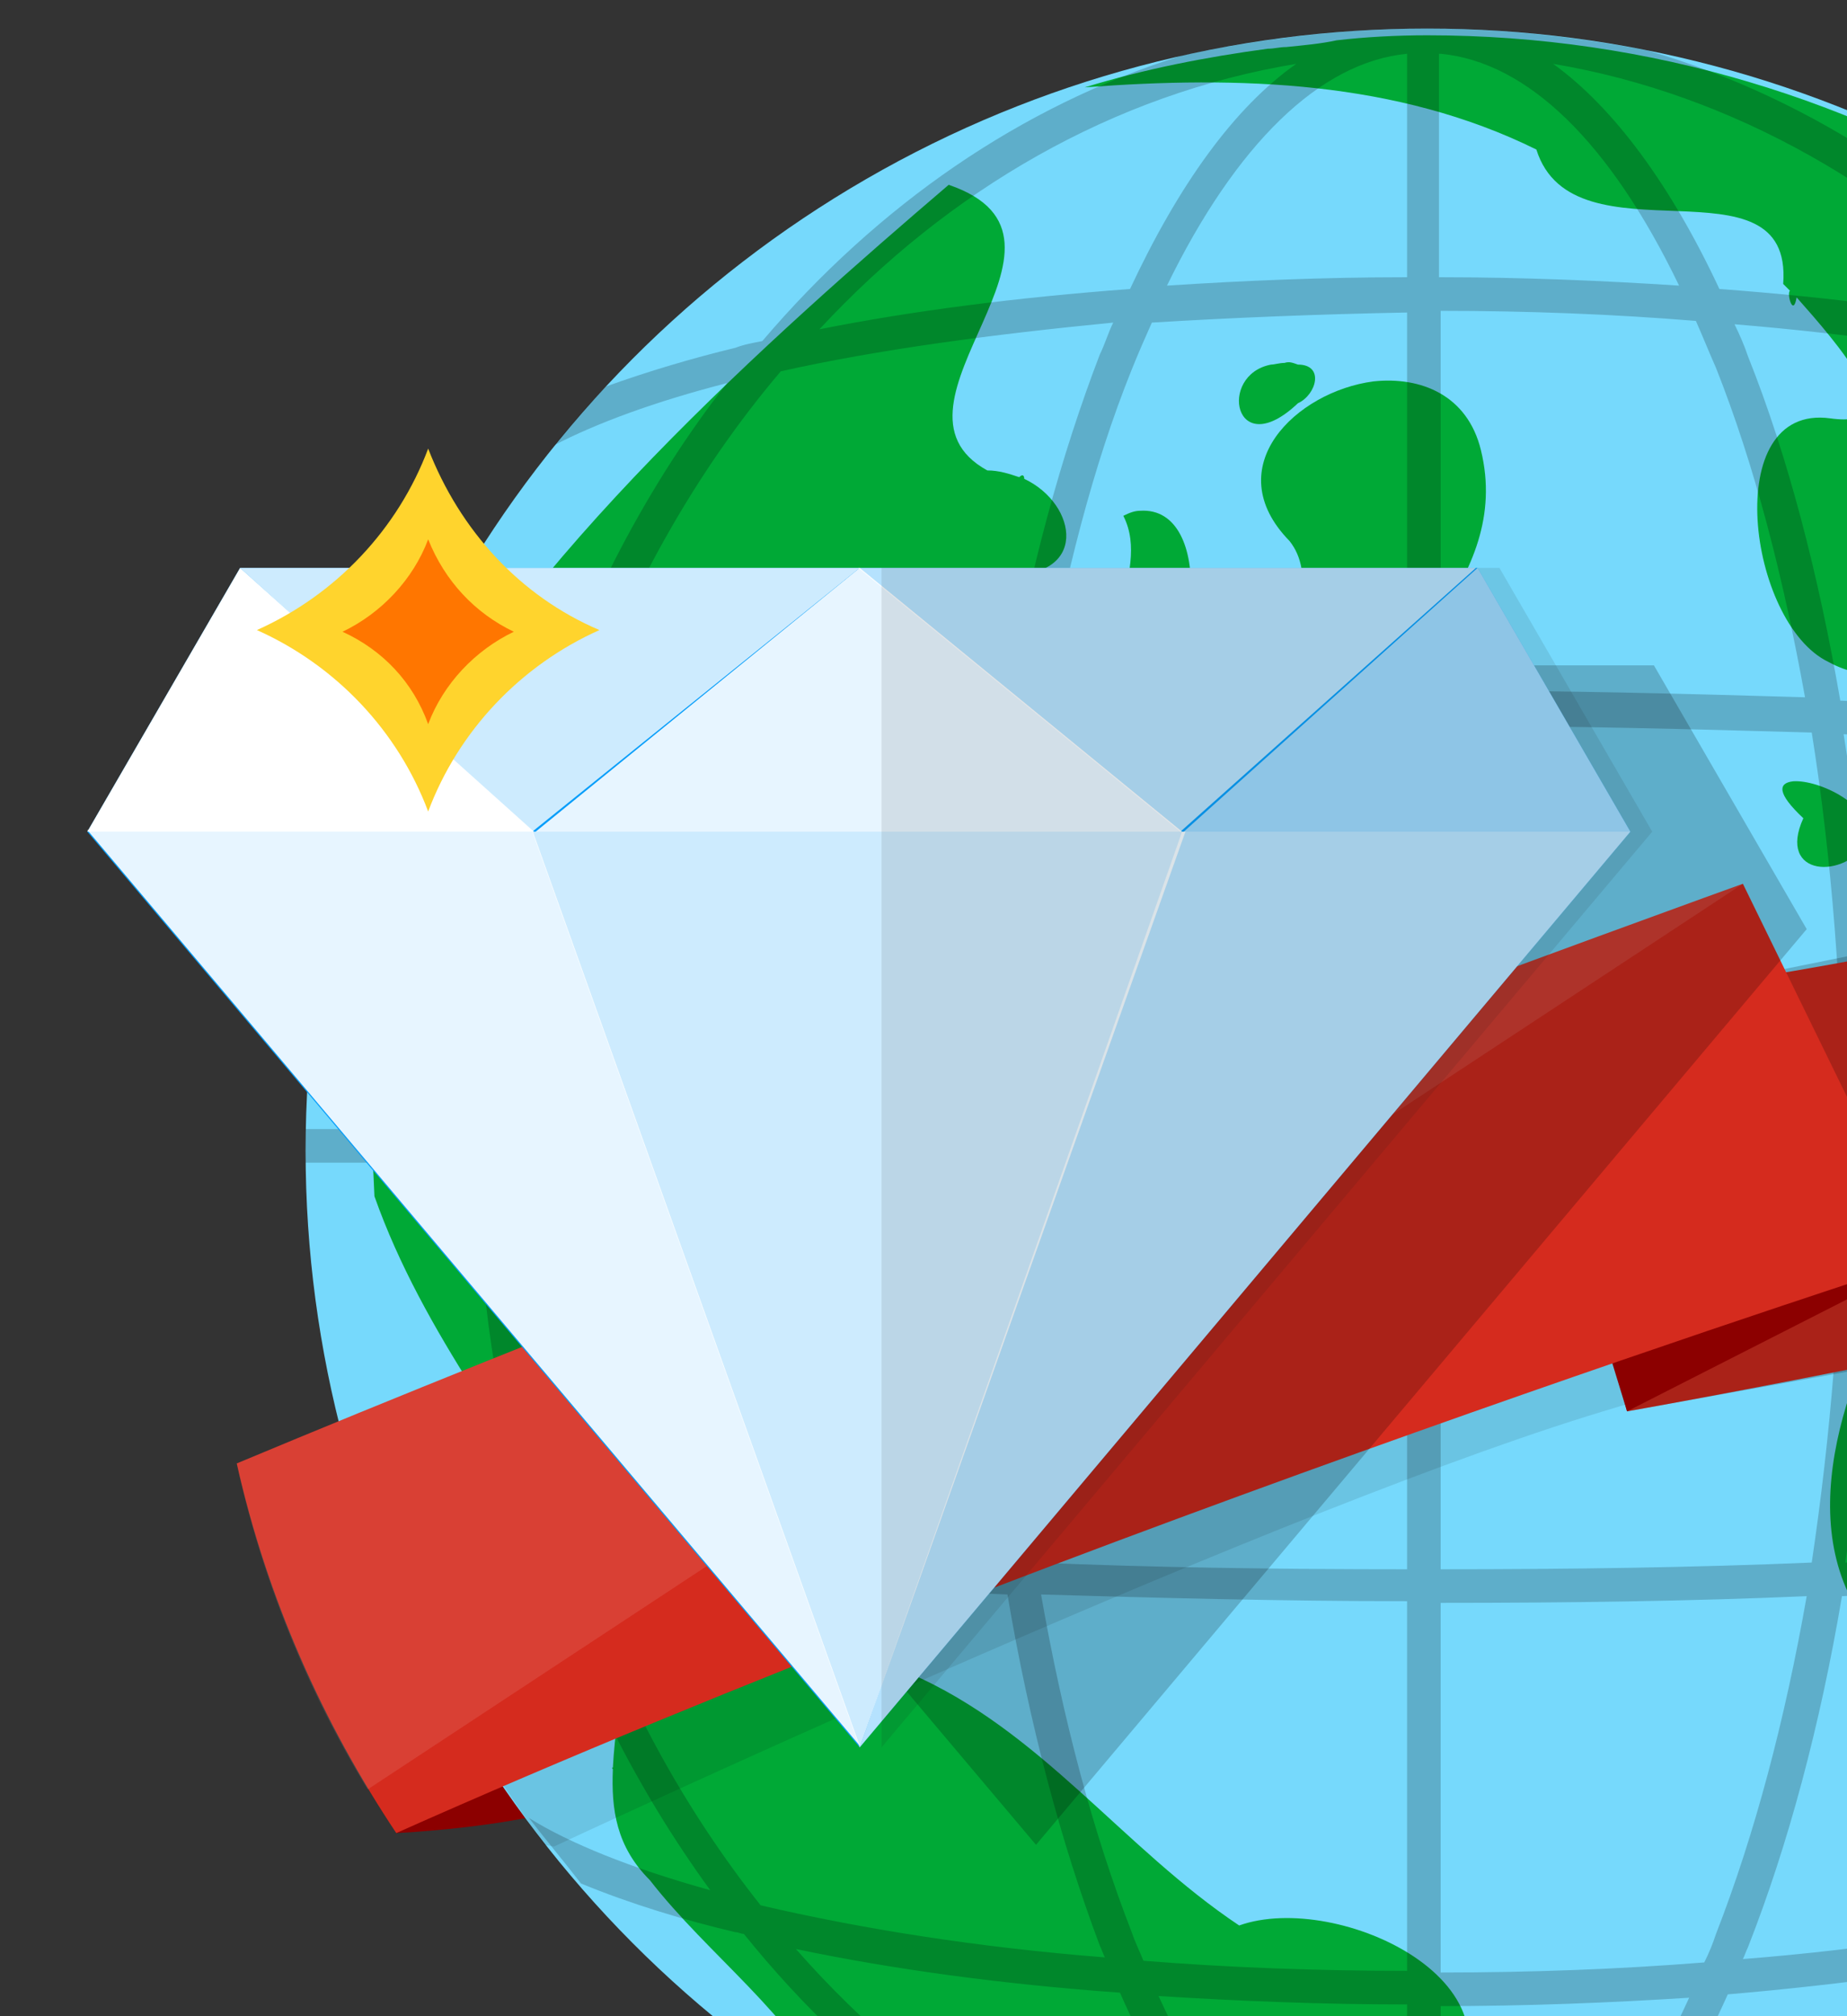 <svg baseProfile="basic" xmlns="http://www.w3.org/2000/svg" xmlns:xlink="http://www.w3.org/1999/xlink" width="110" height="120" viewBox="0 0 110 120"><rect x="0" y="0" width="110" height="120" fill="#333333" stroke="none"/><defs><path id="a" d="M0 0h110v120H0z"/></defs><clipPath id="b"><use xlink:href="#a" overflow="visible"/></clipPath><g clip-path="url(#b)"><path fill="#B5261B" d="M153.7 46.7s-4.1-.2-9.3.5c-5.1.6 3.8 17.3 3.8 17.3l8.3-5.8-2.8-12z"/><path fill="#8C0000" d="M23.6 109.1s6.6-.3 10.5-1.6c3.8-1.3-2.9-8.5-2.9-8.5l-8.3 1.9.7 8.2z"/><circle fill="#76D9FC" cx="85" cy="68.5" r="66.8"/><path fill-rule="evenodd" clip-rule="evenodd" fill="#00A936" d="M41.9 81.6c-.4-.2-.9-.3-1.2-.3-.4-.1-.8-.1-1.1 0-.9.3-1 1.2 1.5 2.7.7.9 1.9 1.7 3 1.2.7-1.9-.7-3-2.2-3.5v-.1zM52.2 62.6c.1.1.2.3.3.3h.1c.7.2 1.3-.5.8-.5-.2 0-.6 0-1.2.2zM67.7 56.8c-1.1.2-1.3.9 1 2.4.3-.1 2.2-.5 1.1.7 3.4-2.1-.3-3.4-2.1-3.1zM67.7 41.7c3.8-1.5 4.7-11.6.2-11.3-.3 0-.6.1-1 .3 1.8 3.5-2.5 8 .8 11zM111.3 50c.3-2.1-3-3.6-4.5-3.5-.9.1-1 .7.6 2.2-1.6 3.5 2.5 3.7 3.9 1.3zM77.3 24c1.1-.5 1.6-2.3 0-2.3-.3-.1-.5-.2-.8-.1-.3 0-.6.1-.8.1-3.2.6-2.2 5.9 1.6 2.3z"/><path fill-rule="evenodd" clip-rule="evenodd" fill="#00A936" d="M81.8 22.7c-4.6.6-9.3 5.1-5 9.5 3.1 3.9-4.5 11.7 2.7 13.8 2.8-6.4 10.6-11.4 8.7-19.2-.8-3.3-3.6-4.4-6.4-4.1z"/><path fill="#00A936" d="M73.8 114.6C66.9 110 62 103 54.2 99.6c-6.3-6.1-20.5-2.3-20.2-13.9.7-5.5-3.8-8.1-7.1-10.7-2.5-8.5 13-11.6 13.2-2.3 5.1-.3 6.9-9.2 12.8-10.5 3-2.6 11.2.2 8.3-5.2 2.9-2.8 11.5-2.7 7.3-9.2-1.4-6.4-9.2-9.4-11.8-2.2-7.1 1.9-4.2-13.5 3-11.4 5.2.3 4.5-4.2 1.3-5.7 0-.2-.1-.3-.3-.1-.6-.2-1.2-.4-1.9-.4-7.1-3.9 7.1-13.8-2.3-17-10.3 8.8-25.9 22.6-32.2 35.5-2.8 8.1-2.4 16.2-2 24.7 2.9 8.2 8.5 15 12.9 22.4 2.8 3.6 1.5 7.7 1.3 11.6-.1 0 0 .1 0 .1-.1 2.4.2 4.6 2.2 6.6 3.5 4.5 8.5 8 11 13.2 5.6 3.5 11.7 6.1 18.2 7.9.7-.3 2.1-.7 7.3-1.2v-.1c0-1.5 7.1-3.8 10.7-6.4 5.9-7.1-6.2-12.8-12.1-10.7zM136.2 111.7c9.9-11.7 15.9-26.7 15.9-43.2 0-1.8-.1-3.7-.3-5.5 0-.4-.1-.9-.1-1.4-3.8 2.1-10.6-9.4-3.7-3.9 1.4-.1 2.2-.5 2.9-1.1-.8-4.2-1.9-8.2-3.4-12.1-.7-.8-1.3-1.6-1.9-2 0-.8 0-1.6-.1-2.4V40C134.6 17.6 111.6 2.1 85 2.1c-1.8 0-3.7.1-5.4.3-.9.2-2 .3-3 .4-.4 0-.7.1-1.1.1-3.7.5-7.3 1.2-10.9 2.3 9.2-.7 18.6-.4 26.9 3.7 2.2 7 15.3.1 14.7 8l.4.4c-.2.2.2 1.6.4.4 2.3 2.6 7 7.9 2 7.2-6.6-.9-4.9 12.2-.1 14.5 4.6 2.5 7.1-2.5 2.4-4.9-.6-6.1 10.2 3.8 5.4 7-.2.1-.3.3-.5.4.2-.9-.3-.1-.3.1-5.4 3.9-2.3 13.2-4.5 19.4-3.8 8.4 9.4 4.7 7.5-1.9-2.4-6.1 10-3.3 7.3-7.6 7.5 4 6.8-6.7 3.7-10.3 1.5-5.7 5.4.7 3.5 3.8.3 3 2.9 3.6 4.9 4.5.1.1.2.1.4.1 1.8.9 2.9 2 .9 5.3-2.2 7.5-9.7 7.9-15.9 6.5-6.2 2.6-7.4 10.1-10.9 15.2-3.5 6.4-6.4 15.7-.1 21.3 6 5.7 12.8.8 17.8-3.1 9.5-1.2 10.4 10 5.7 15.6.1.5.1.7 0 .9z"/><g opacity=".2" fill="#010000"><path d="M21.4 47.9v.1c.6 0 1.2-.1 1.2-.1h-1.2zM141.4 104.2c-.1.1-.1.1-.1.2 0 0 .1-.1.1-.2z"/><path d="M146.8 88.6c0-.1 0-.2.1-.2-.1.1-1.1 1.1-8.7 2.3 2-6.7 3.1-13.9 3.1-21.3h10.2v-2h-10.2c-.1-7.5-1.2-14.8-3.3-21.5 7.7 1.1 8.7 2.1 8.8 2.3 0 0-.1-.1-.1-.2h1.8c-.1-.4-.3-.9-.4-1.3-.8-.7-2.4-1.3-5.1-1.9-1.6-.3-3.5-.7-5.7-1-2.6-7.8-6.3-14.8-11-20.9 4.7 1.2 8.4 2.6 11 4.1-1-1.3-2.1-2.5-3.2-3.7-2.7-1.1-5.6-1.9-8.4-2.6-.5-.1-1-.2-1.5-.4C117.1 12 108.1 5.9 98.1 3c-4.2-.8-8.6-1.3-13.1-1.3-5 0-9.9.6-14.6 1.6-9.6 3-18.1 8.9-25 17-.5.1-1.1.2-1.6.4-2.5.6-5.2 1.4-7.7 2.3-1.1 1.1-2.1 2.3-3.1 3.5 2.5-1.3 6-2.6 10.3-3.7-4.7 6-8.4 13.1-11 20.8-2.4.3-4.4.6-6 1-1.9.4-3.3.8-4.2 1.3-.2.5-.4 1.1-.5 1.6 1.9-.4 5.2-1.1 10.1-1.8-2 6.7-3.2 14-3.3 21.5H18.2v2h10.2c.1 7.5 1.2 14.6 3.1 21.3-7.9-1.1-8.9-2.2-9-2.3 0 0 .1.1.1.2h-1.3l.6 1.8c.9.5 2.4 1 4.4 1.4 1.6.3 3.6.7 5.9 1 2.4 7.3 5.8 14 10.1 19.9-4.7-1.3-8.4-2.8-10.8-4.3 1 1.3 2.1 2.6 3.1 3.9 2.9 1.2 6.2 2.2 9.2 2.9.2 0 .3.1.5.1 7 8.7 16 15.1 26.1 18.3 4.7 1.1 9.7 1.6 14.7 1.6 4.5 0 8.9-.4 13.1-1.3 10.6-3.1 20-9.7 27.3-18.7.1 0 .2 0 .3-.1 3.3-.8 7-1.9 10-3.3 1.2-1.4 2.3-2.8 3.3-4.2-2.3 1.8-6.3 3.5-11.7 5 4.2-5.8 7.7-12.5 10-19.9 2.2-.3 4-.6 5.6-.9 2.9-.6 4.5-1.3 5.3-2.1.1-.4.3-.8.4-1.1h-1.9zM77.2 3.8c-3.7 2.6-7 7.2-9.9 13.4-6.7.5-13 1.3-18.5 2.4 7.7-8.3 17.5-14 28.4-15.8zM46.5 22.1c5.8-1.3 12.6-2.2 19.8-2.9-.3.6-.5 1.3-.8 1.9-2.3 6-4.2 12.9-5.5 20.5-7.4.3-14.2.7-20.1 1.2-1.9.2-3.8.4-5.4.6 2.8-8 6.9-15.3 12-21.3zM33.8 45.5c2.1-.3 4.7-.5 7.7-.8 5.4-.5 11.5-.8 18.2-1.1-1.2 7.5-1.8 15.5-1.9 23.7H30.4c.1-7.6 1.3-14.9 3.4-21.8zm-3.4 23.9h27.5c0 8.2.7 16.1 1.8 23.5-6.6-.3-12.7-.6-18.1-1.1-3.1-.3-5.7-.5-7.9-.8-2.1-6.8-3.3-14-3.3-21.6zm4 23.7c1.7.2 3.6.4 5.6.6 5.8.5 12.6.9 20 1.2 1.3 7.7 3.2 14.8 5.5 20.9.1.2.2.5.3.7-7.6-.6-14.5-1.7-20.5-3.1-4.6-5.8-8.4-12.7-10.9-20.3zm13 22.9c5.7 1.2 12.3 2.1 19.3 2.6 3 6.8 6.6 11.8 10.5 14.6-11.5-1.9-21.8-8.1-29.8-17.2zm36.4 17.8c-5.4-.6-10.6-5.8-14.8-15 4.8.3 9.7.5 14.8.5v14.5zm0-16.5c-5.4 0-10.7-.2-15.7-.6-.2-.5-.5-1.1-.7-1.7-2.3-5.9-4.1-12.7-5.4-20.1 6.9.2 14.2.4 21.8.4v22zm0-23.9c-7.7 0-15.1-.1-22.1-.4-1.1-7.4-1.8-15.4-1.8-23.6h23.9v24zm0-26h-24c.1-8.3.7-16.3 1.9-23.8 7-.2 14.4-.4 22-.4v24.2zm0-26.2c-7.5 0-14.9.1-21.7.4 1.3-7.2 3-13.9 5.3-19.6.4-1 .8-1.9 1.2-2.8 4.9-.3 10-.5 15.2-.6v22.6zm0-24.7c-4.9 0-9.7.2-14.3.5 4.1-8.4 9.1-13.3 14.3-13.8v13.3zm55.4 50.9h-27.5c-.1-8.2-.7-16.2-1.9-23.7 6.5.3 12.6.6 17.8 1.1 3.2.3 5.9.6 8.1.8 2.2 6.8 3.4 14.1 3.5 21.8zm-4.1-23.9c-1.8-.2-3.7-.4-5.7-.6-5.8-.5-12.5-.9-19.8-1.2-1.3-7.5-3.1-14.5-5.5-20.5-.2-.6-.5-1.3-.8-1.9 7.3.6 14 1.6 19.9 2.9 5 6 9.1 13.2 11.9 21.3zm-14.2-23.9c-5.6-1.1-11.8-1.9-18.5-2.4-2.9-6.2-6.3-10.8-9.9-13.4 10.7 1.8 20.6 7.5 28.4 15.8zM85.8 3.2C91 3.7 95.9 8.5 100 17c-4.6-.3-9.4-.5-14.3-.5V3.2zm0 15.3c5.2 0 10.3.2 15.2.6.4.9.8 1.9 1.2 2.8 2.3 5.8 4 12.4 5.3 19.6-6.8-.2-14.2-.4-21.7-.4V18.5zm0 24.7c7.6 0 15.1.2 22.1.4 1.2 7.5 1.8 15.5 1.9 23.8h-24V43.2zm0 26.2h23.9c0 8.2-.7 16.2-1.8 23.6-7 .3-14.5.4-22.1.4v-24zm0 26c7.6 0 14.9-.1 21.8-.4-1.3 7.4-3.1 14.2-5.4 20.1-.2.6-.4 1.1-.7 1.7-5 .4-10.3.6-15.7.6v-22zm0 24c5.1 0 10.1-.2 14.8-.5-4.2 9.2-9.4 14.4-14.8 15v-14.5zm6.6 13.9c3.9-2.8 7.4-7.7 10.5-14.6 7-.6 13.5-1.5 19.3-2.7-8.1 9.1-18.4 15.3-29.8 17.3zm31.9-19.8c-6 1.4-12.9 2.5-20.5 3.1.1-.2.2-.5.3-.7 2.4-6.1 4.3-13.2 5.6-20.9 7.3-.3 14-.7 19.8-1.2 2.1-.2 4.1-.4 5.8-.6-2.7 7.5-6.4 14.4-11 20.3zM135.9 91c-2.2.3-4.9.6-8.2.9-5.3.4-11.3.8-17.8 1.1 1.1-7.4 1.7-15.3 1.8-23.5h27.5c-.1 7.5-1.2 14.7-3.3 21.5z"/></g><path opacity=".1" d="M33 109.9s41-19.2 61.5-25.6c20.5-6.4 57.6-12.8 57.6-12.8l-1.9-19.8-4.1-10.1S116 61.8 98.3 67.7C73.4 76 29.8 106 29.8 106l2.6 3.8"/><g><path fill="#D52B1E" d="M96.9 84s25.9-4.5 60.3-12.9c0-.9.1-1.8.1-2.7 0-7.6-1.3-14.9-3.6-21.7C113.2 58.5 90.5 60 90.5 60l6.4 24z"/><path opacity=".2" d="M96.9 84l23.9-4.3-10.2-22.9-19.8 4z"/><path fill="#8C0000" d="M96.9 84l17.3-8.8-10.8-22.4-14.1 6.4z"/><path fill="#D52B1E" d="M23.6 109.1c40.4-18 91.1-34.2 91.1-34.2l-10.9-22.3S52.4 71.1 14.1 87.1c1.8 8 5.1 15.4 9.5 22z"/><path opacity=".1" fill="#FFF" d="M21.9 106.5l81.9-53.9S52.4 71.1 14.1 87.1c1.5 6.9 4.2 13.5 7.8 19.4z"/><path opacity=".1" d="M157.3 68.4c0-5.1-.6-10.1-1.7-14.9l-33.2 25.4c3.3-.7 6.1-1.2 8.6-1.7 7.9-1.7 16.7-3.7 26.3-6.1v-2.7z"/></g><path opacity=".2" d="M98.5 39.6H24.8l-9.1 15.7 46 54.5 45.9-54.5z"/><g><path fill="#069DFA" d="M88 33.8H14.3L5.2 49.5l46 54.5 45.9-54.5z"/><path opacity=".8" fill="#FFF" d="M31.7 49.5L51.2 104l19.4-54.5z"/><path opacity=".9" fill="#FFF" d="M31.7 49.4l19.5 54.5-46-54.5z"/><path opacity=".7" fill="#FFF" d="M97.1 49.5L51.2 104l19.2-54.5z"/><path opacity=".9" fill="#FFF" d="M31.9 49.5l19.3-15.7 19.2 15.7z"/><path opacity=".8" fill="#FFF" d="M31.7 49.5l19.5-15.7H14.3z"/><path opacity=".7" fill="#FFF" d="M87.9 33.8H51.1l19.2 15.7z"/><path opacity=".6" fill="#FFF" d="M70.5 49.5L88 33.8l9.1 15.7z"/><path fill="#FFF" d="M31.8 49.5L14.3 33.8 5.2 49.5z"/><path opacity=".1" fill="#1D1D1B" d="M89.3 33.8H52.5V104l45.9-54.5z"/><path fill="#FFD42D" d="M25.5 26.7c-1.8 4.8-5.5 8.7-10.2 10.8 4.7 2.1 8.4 6 10.2 10.8 1.8-4.8 5.5-8.7 10.2-10.8-4.7-2-8.3-5.9-10.2-10.8z"/><path fill="#FF7600" d="M25.5 32.1c-.9 2.4-2.8 4.4-5.1 5.5 2.4 1.1 4.2 3 5.1 5.5.9-2.4 2.8-4.4 5.1-5.5-2.3-1.1-4.1-3-5.1-5.5z"/></g></g></svg>